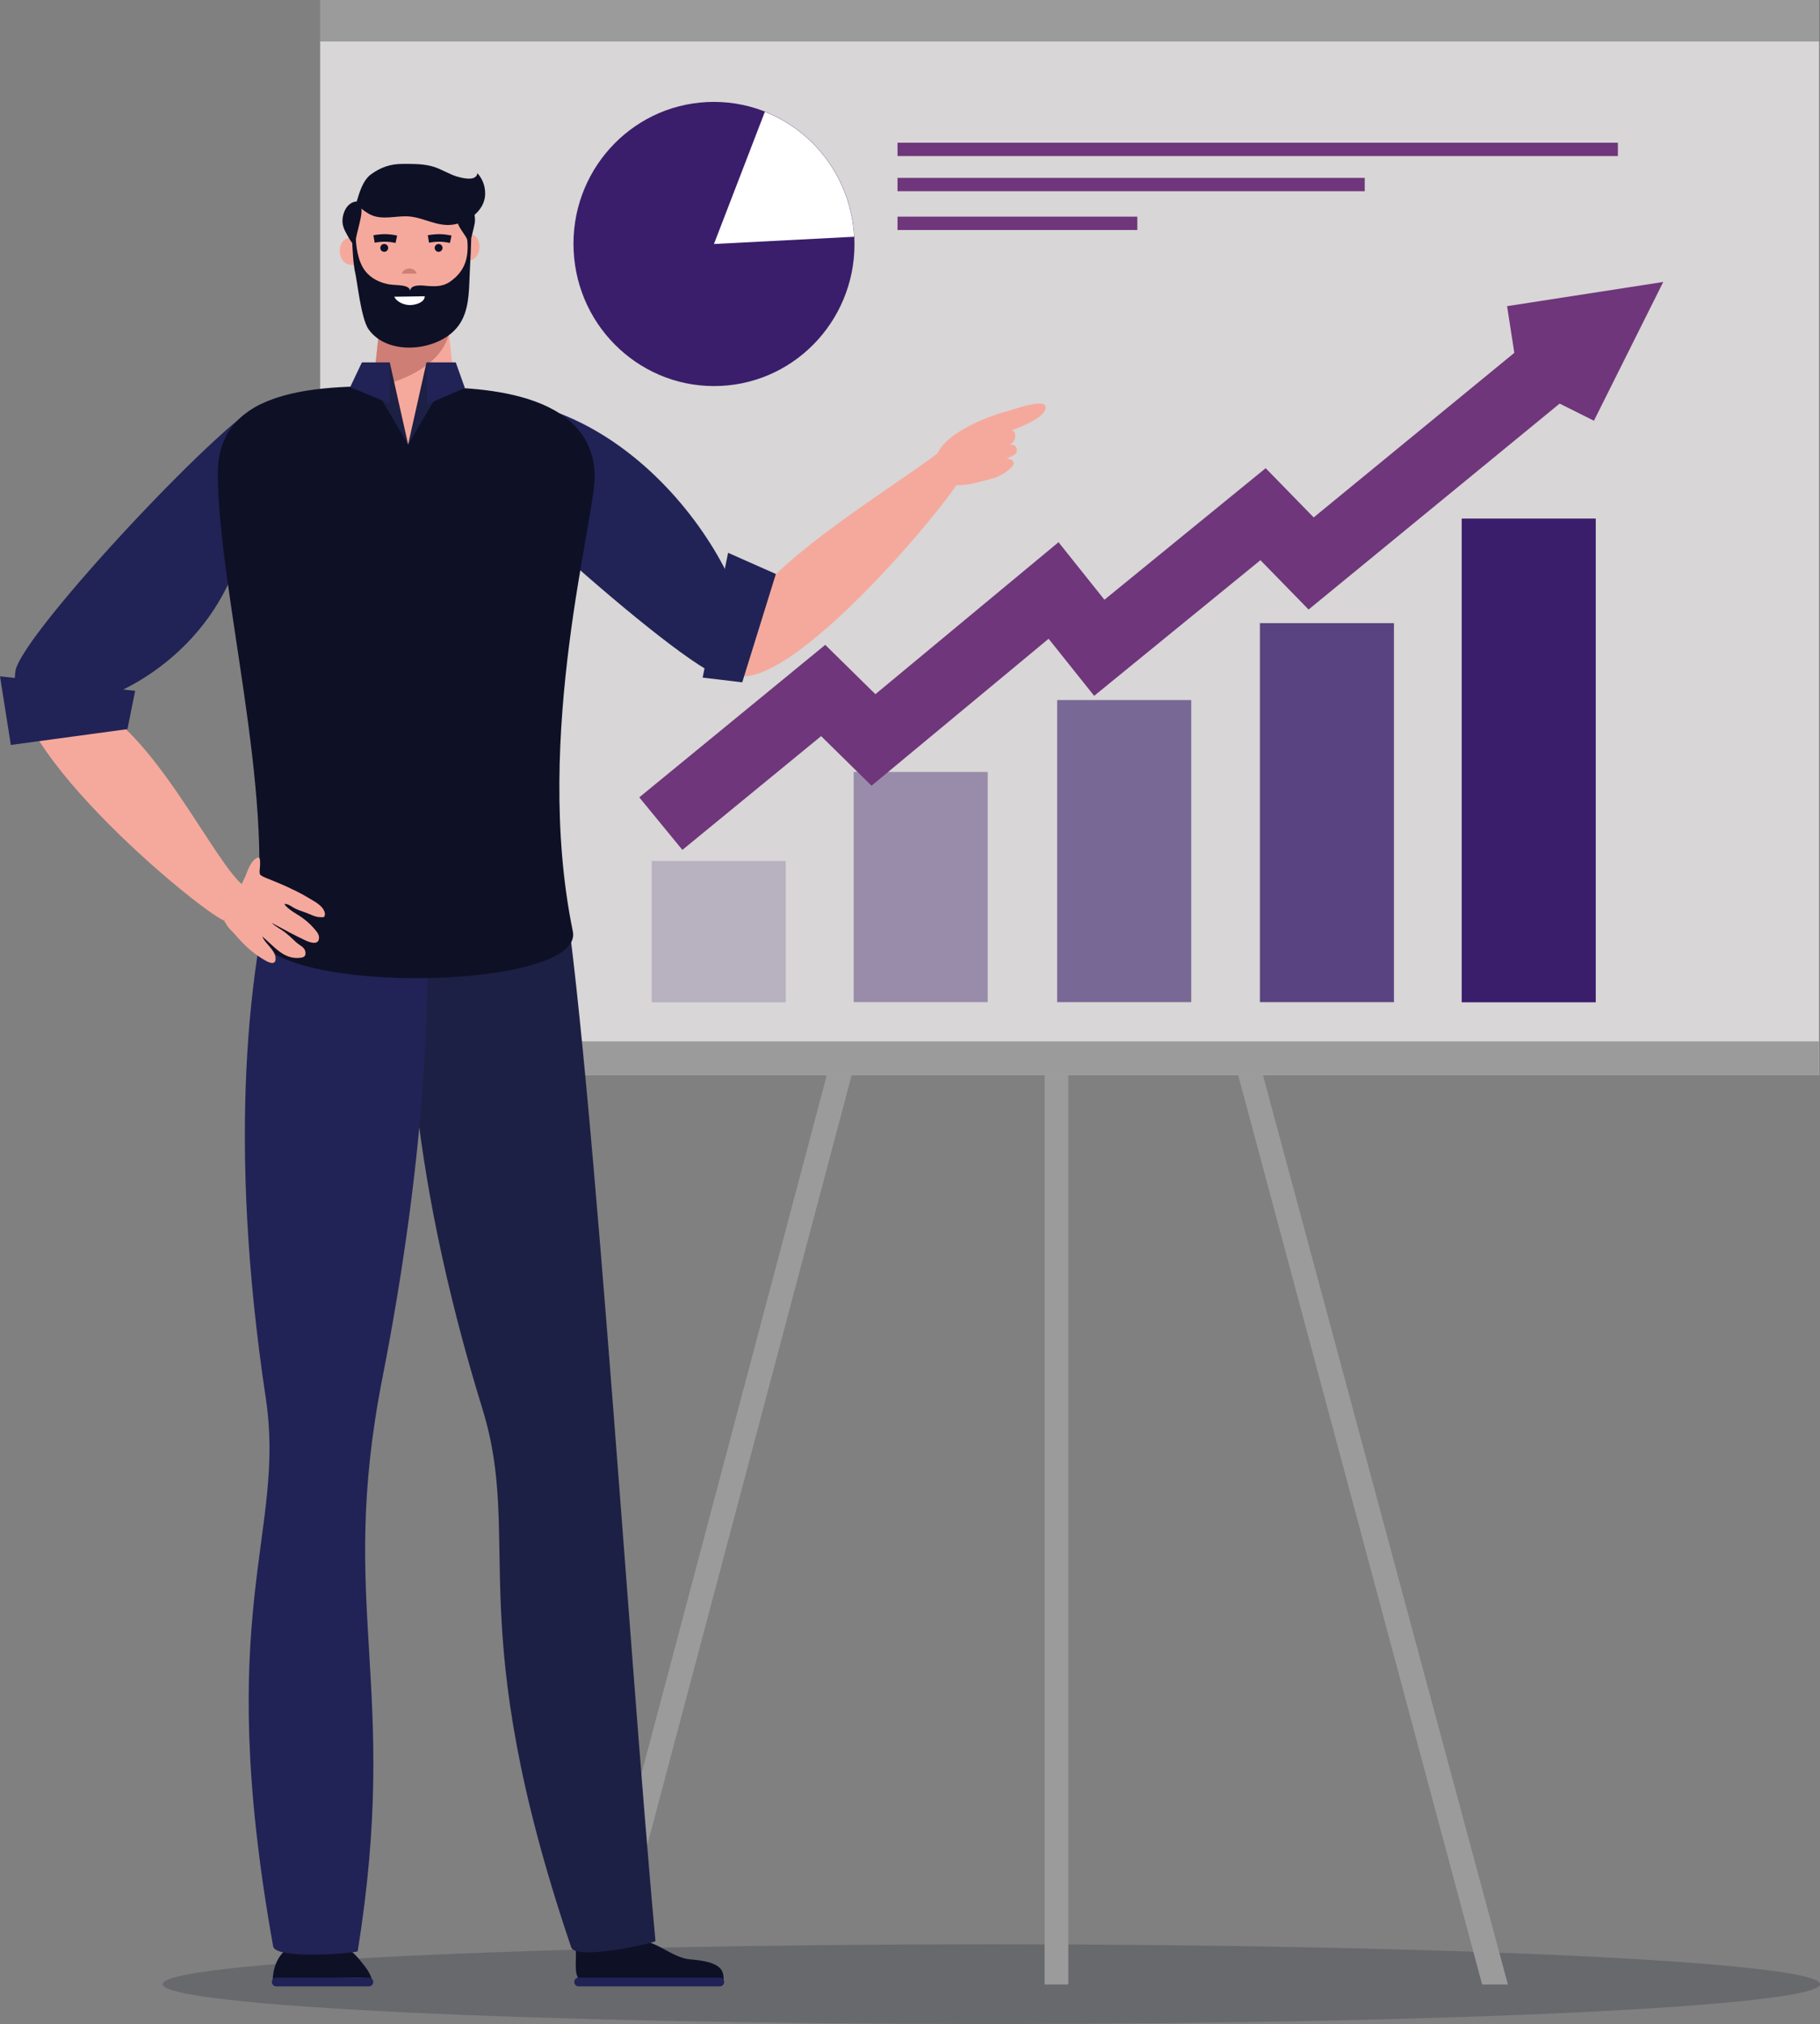 <svg width="241" height="268" viewBox="0 0 241 268" fill="none" xmlns="http://www.w3.org/2000/svg">
<rect x="0" y="0" width="241" height="268" fill="#808080" stroke="none"/>
<g clip-path="url(#clip0)">
<path opacity="0.2" d="M131.269 268C191.872 268 241 265.636 241 262.72C241 259.804 191.872 257.44 131.269 257.44C70.666 257.44 21.538 259.804 21.538 262.72C21.538 265.636 70.666 268 131.269 268Z" fill="#0E1026"/>
<path d="M199.671 262.761L166.688 140.32L163.816 141.837L196.259 262.761H199.671Z" fill="#9B9B9B"/>
<path d="M141.466 138.469H138.324V262.761H141.466V138.469Z" fill="#9B9B9B"/>
<path d="M78.433 259.394L110.022 140.32L112.915 141.837L81.305 260.89L78.433 259.394Z" fill="#9B9B9B"/>
<path d="M240.875 5.467H42.39V142.378H240.875V5.467Z" fill="#D8D6D6"/>
<path d="M240.875 0H42.39V5.467H240.875V0Z" fill="#9B9B9B"/>
<path d="M240.875 137.887H60.744V142.378H240.875V137.887Z" fill="#9B9B9B"/>
<path d="M95.441 51.098C105.705 50.609 113.623 41.798 113.127 31.42C112.631 21.041 103.908 13.024 93.645 13.513C83.382 14.003 75.463 22.813 75.96 33.192C76.456 43.571 85.178 51.588 95.441 51.098Z" fill="#3A1E6B"/>
<path d="M94.54 32.305L113.102 31.348C112.707 23.74 107.879 17.4 101.282 14.801L94.54 32.305Z" fill="white"/>
<path opacity="0.2" d="M104.05 114.002H86.299V132.711H104.05V114.002Z" fill="#3A1E6B"/>
<path opacity="0.4" d="M130.791 102.215H113.04V132.69H130.791V102.215Z" fill="#3A1E6B"/>
<path opacity="0.6" d="M157.739 92.694H139.989V132.69H157.739V92.694Z" fill="#3A1E6B"/>
<path opacity="0.8" d="M184.584 82.508H166.833V132.69H184.584V82.508Z" fill="#3A1E6B"/>
<path d="M211.304 68.663H193.553V132.711H211.304V68.663Z" fill="#3A1E6B"/>
<path d="M214.238 18.896H118.846V20.663H214.238V18.896Z" fill="#6F367B"/>
<path d="M180.714 23.553H118.846V25.32H180.714V23.553Z" fill="#6F367B"/>
<path d="M150.602 28.688H118.846V30.454H150.602V28.688Z" fill="#6F367B"/>
<path d="M87.506 109.054L109.003 91.426L115.662 97.974L139.51 78.184L145.566 85.772L167.25 68.081L173.617 74.608L207.933 46.461" stroke="#6F367B" stroke-width="9" stroke-miterlimit="10"/>
<path d="M200.254 44.985L212.324 43.114L207.038 53.696" stroke="#6F367B" stroke-width="9" stroke-miterlimit="10"/>
<path d="M56.624 54.631C56.603 58.352 90.607 88.786 95.58 89.555C105.153 91.01 94.748 62.738 74.104 54.735" fill="#212356"/>
<path d="M96.246 88.724C102.343 94.731 126.171 66.085 127.565 62.738C125.755 61.346 127.503 59.537 125.276 59.1C121.821 62.364 99.867 75.253 98.91 81.51" fill="#F5A99C"/>
<path d="M133.184 54.506C134.141 54.257 138.74 52.511 138.449 54.07C138.178 55.566 134.432 56.752 133.204 57.313C134.453 56.19 135.015 58.207 133.642 58.955C134.266 58.685 134.828 59.225 134.599 59.911C134.495 60.244 133.621 60.535 133.329 60.701C135.827 61.138 132.476 63.092 131.561 63.321C128.938 63.965 124.631 65.649 123.923 61.782C123.195 58.04 130.416 55.234 133.184 54.506Z" fill="#F5A99C"/>
<path d="M2.622 87.85C-1.811 97.351 26.304 120.509 29.654 121.881C31.048 120.072 32.006 119.677 32.463 117.453C28.343 114.48 20.456 96.415 11.112 92.694" fill="#F5A99C"/>
<path d="M38.686 257.627C35.918 258.999 36.084 262.387 36.147 262.574C36.292 263.032 36.563 261.743 37.062 261.93C37.541 262.117 38.498 261.93 39.019 261.93C39.955 261.93 40.912 261.93 41.849 261.93C43.347 261.93 44.845 261.93 46.302 261.867C47.072 261.847 48.57 261.784 49.236 262.179C49.091 261.244 48.279 260.308 47.696 259.581C47.322 259.123 46.947 258.708 46.469 258.334C45.636 257.71 44.492 257.71 43.472 257.627" fill="#0E1026"/>
<path d="M60.515 53.904L49.07 54.174L50.631 40.038L58.975 39.913L60.515 53.904Z" fill="#F5A99C"/>
<path d="M49.382 51.305L50.61 40.038L60.723 39.892C60.432 39.892 59.683 42.158 59.683 42.428C59.724 49.621 49.382 51.305 49.382 51.305Z" fill="#CE7E74"/>
<path d="M47.8 25.819C46.261 30.6 45.719 44.57 54.834 45.568C62.513 46.399 63.366 29.727 61.722 25.694" fill="#F5A99C"/>
<path d="M47.114 31.66C44.367 30.558 44.2 35.652 47.135 35.028L47.114 31.66Z" fill="#F5A99C"/>
<path d="M61.368 31.12C64.115 30.018 64.282 35.111 61.348 34.487L61.368 31.12Z" fill="#F5A99C"/>
<path d="M47.239 26.671C48.737 27.295 47.135 30.351 47.01 32.533C46.531 32.18 46.177 31.473 45.907 30.995C45.511 30.309 45.282 29.685 45.366 28.958C45.428 28.147 45.948 26.775 47.239 26.671Z" fill="#0E1026"/>
<path d="M63.221 22.929C63.928 23.74 64.282 24.696 64.24 25.798C64.136 28.002 61.826 29.561 59.766 29.768C57.893 29.956 56.228 28.916 54.439 28.688C52.878 28.48 51.276 29.041 49.736 28.667C48.404 28.355 47.155 26.962 47.155 26.962C47.53 25.694 47.988 23.927 49.111 23.096C50.443 22.139 51.671 21.703 53.336 21.703C54.751 21.703 56.166 21.682 57.477 22.098C58.497 22.43 59.433 23.033 60.474 23.366C61.14 23.553 63.054 24.093 63.221 22.929Z" fill="#0E1026"/>
<path d="M84.114 256.941C86.736 256.671 88.859 259.227 91.397 259.435C96.225 259.809 95.809 261.285 95.809 262.699C95.809 262.699 81.658 262.678 79.806 262.678C78.433 262.678 76.477 263.115 76.269 260.911C76.164 259.747 76.393 258.479 76.123 257.398" fill="#0E1026"/>
<path d="M95.892 262.429C95.892 262.741 95.642 263.011 95.31 263.011H76.622C76.31 263.011 76.04 262.761 76.04 262.429C76.04 262.117 76.289 261.847 76.622 261.847H95.31C95.642 261.847 95.892 262.096 95.892 262.429Z" fill="#212356"/>
<path d="M49.424 262.429C49.424 262.741 49.174 263.011 48.841 263.011H36.584C36.272 263.011 36.001 262.761 36.001 262.429C36.001 262.117 36.251 261.847 36.584 261.847H48.841C49.174 261.847 49.424 262.096 49.424 262.429Z" fill="#212356"/>
<path d="M73.397 110.821C77.621 126.828 83.177 218.129 86.798 257.024C86.112 257.419 76.227 259.56 75.644 257.855C61.056 214.866 69.276 204.056 63.907 186.635C53.835 153.957 52.941 129.822 55.042 114.064" fill="#1C2044"/>
<path d="M34.981 53.425C31.527 53.425 2.789 83.901 2.039 88.869C0.583 98.432 23.599 93.588 30.84 75.939" fill="#212356"/>
<path d="M55.833 111.778C57.623 128.283 56.478 152.709 50.61 182.603C44.658 213.036 53.024 223.077 47.364 258.375C46.614 258.645 36.48 259.477 36.168 257.71C28.135 212.849 37.916 203.183 35.19 185.097C30.091 151.15 32.797 127.182 37.208 111.965" fill="#212356"/>
<path d="M75.852 123.315C77.517 131.422 32.422 132.025 33.816 122.483C36.376 105.042 28.884 77.934 28.843 62.676C28.822 50.037 45.491 51.056 55.958 51.243C60.911 51.326 78.183 50.868 78.745 62.676C79.036 68.102 70.463 97.101 75.852 123.315Z" fill="#0E1026"/>
<path d="M50.36 50.744L54.044 58.851L58.081 50.702L50.36 50.744Z" fill="#F5A99C"/>
<path d="M48.799 43.593C47.8 42.179 47.28 37.065 47.03 36.088C46.801 35.153 46.635 32.741 46.635 31.515C46.968 31.515 46.822 31.723 47.114 31.66C47.218 33.199 47.53 35.215 48.82 36.379C49.569 37.065 50.443 37.439 51.484 37.647C52.503 37.834 54.418 37.585 54.314 38.687C54.189 37.71 55.562 37.751 56.291 37.834C57.435 37.938 58.559 38.001 59.537 37.335C61.431 36.047 62.014 34.383 61.91 32.242C61.847 31.016 61.535 29.831 61.597 28.604C61.847 28.584 62.118 28.584 62.367 28.604C62.513 31.64 62.242 34.612 62.138 37.647C62.055 39.643 61.847 41.846 60.432 43.468C57.831 46.503 51.338 47.189 48.799 43.593Z" fill="#0E1026"/>
<path d="M60.245 27.419C60.245 27.378 62.617 27.378 62.804 27.399C62.742 28.126 62.971 28.791 62.867 29.54C62.804 29.914 62.18 32.617 62.076 32.263C61.66 30.683 60.245 30.288 60.245 27.419Z" fill="#0E1026"/>
<path d="M32.484 116.039C32.776 115.332 33.213 113.96 34.045 113.586C34.503 113.399 34.42 113.981 34.44 114.438C34.461 114.729 34.274 115.54 34.44 115.79C34.628 116.06 35.772 116.455 36.105 116.6C36.625 116.829 37.166 117.037 37.687 117.266C38.706 117.744 39.768 118.222 40.746 118.825C41.391 119.22 42.327 119.677 42.764 120.321C42.91 120.55 43.077 120.862 43.014 121.153C42.931 121.506 42.868 121.444 42.494 121.444C41.745 121.465 41.12 121.049 40.434 120.82C39.893 120.633 39.435 120.488 38.935 120.217C38.582 120.01 38.061 119.615 37.645 119.698C38.186 120.488 39.372 121.028 40.121 121.589C40.621 121.964 41.1 122.379 41.516 122.858C41.807 123.211 42.223 123.606 42.244 124.084C42.286 125.227 41.058 124.812 40.413 124.5C39.726 124.167 39.019 123.835 38.332 123.46C37.541 123.045 36.771 122.608 35.98 122.192C36.521 122.733 37.25 123.045 37.832 123.523C38.332 123.918 38.769 124.354 39.248 124.791C39.664 125.165 40.33 125.414 40.434 125.997C40.559 126.641 40.205 126.786 39.643 126.828C37.458 127.015 36.23 125.207 34.732 124.001C35.065 124.895 36.355 125.726 36.48 126.724C36.667 128.325 34.857 127.015 34.336 126.683C33.317 126.038 32.255 125.02 31.444 124.105C31.111 123.731 30.799 123.356 30.424 123.003C30.112 122.691 29.945 122.275 29.675 121.943" fill="#F5A99C"/>
<path d="M56.249 39.227C56.228 40.038 55.084 40.35 54.439 40.391C53.669 40.454 52.545 40.038 52.212 39.289" fill="white"/>
<path d="M58.081 33.344C58.368 33.344 58.601 33.111 58.601 32.824C58.601 32.537 58.368 32.305 58.081 32.305C57.793 32.305 57.56 32.537 57.56 32.824C57.56 33.111 57.793 33.344 58.081 33.344Z" fill="#0E1026"/>
<path d="M56.728 31.64C57.852 31.452 58.622 31.452 59.683 31.681" stroke="#0E1026" stroke-miterlimit="10"/>
<path d="M50.88 33.344C51.168 33.344 51.401 33.111 51.401 32.824C51.401 32.537 51.168 32.305 50.88 32.305C50.593 32.305 50.36 32.537 50.36 32.824C50.36 33.111 50.593 33.344 50.88 33.344Z" fill="#0E1026"/>
<path d="M49.528 31.64C50.651 31.452 51.421 31.452 52.483 31.681" stroke="#0E1026" stroke-miterlimit="10"/>
<path d="M55.188 36.213C54.793 35.173 53.315 35.506 53.232 36.234L55.188 36.213Z" fill="#CE7E74"/>
<path d="M98.285 90.345L93.041 89.721L96.412 73.195L102.739 76.001L98.285 90.345Z" fill="#212356"/>
<path d="M1.436 98.639L0 89.555L17.897 91.468L16.877 96.54L1.436 98.639Z" fill="#212356"/>
<path d="M51.609 47.979L54.044 58.851L50.36 52.615" fill="#1C2044"/>
<path d="M56.478 47.979L54.044 58.851L57.727 52.615" fill="#1C2044"/>
<path d="M51.609 47.979H47.925L46.364 51.263L51.609 53.425V47.979Z" fill="#212356"/>
<path d="M56.478 47.979H60.349L61.556 51.367L56.562 53.529L56.478 47.979Z" fill="#212356"/>
</g>
<defs>
<clipPath id="clip0">
<rect width="241" height="268" fill="white"/>
</clipPath>
</defs>
</svg>
